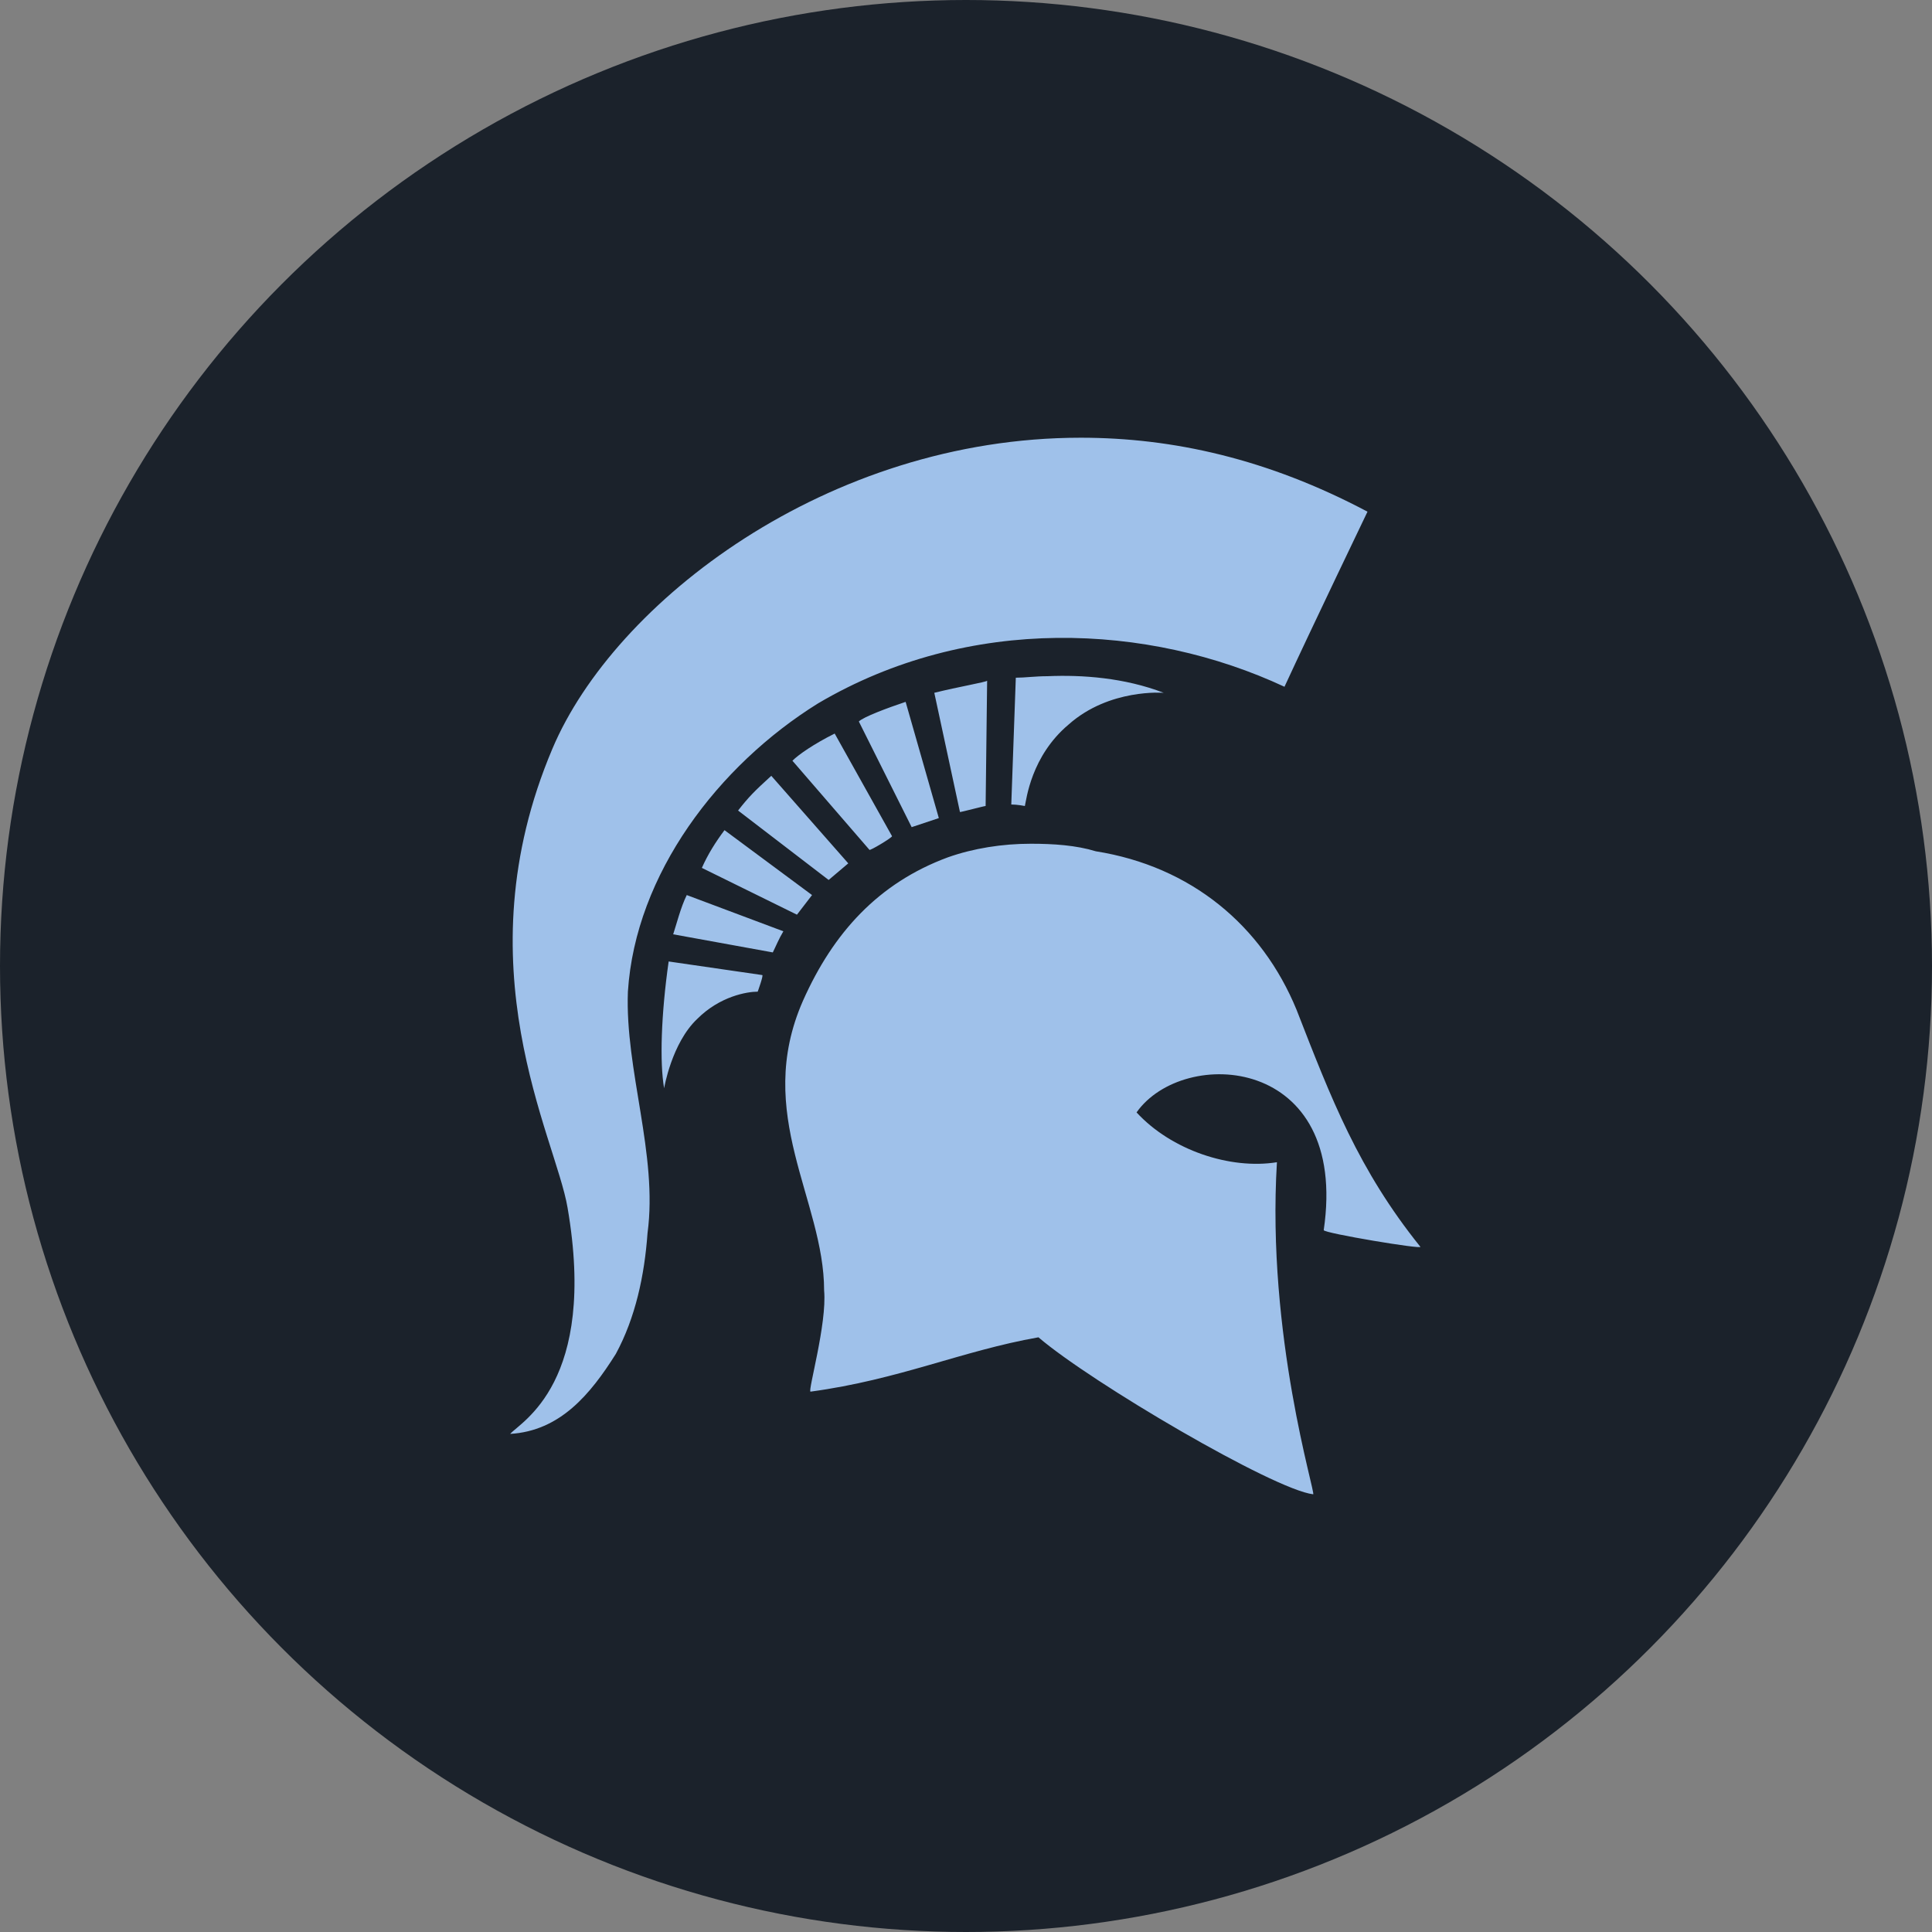<?xml version="1.0" encoding="utf-8"?>
<!-- Generator: Adobe Illustrator 22.0.1, SVG Export Plug-In . SVG Version: 6.00 Build 0)  -->
<svg version="1.1" id="Layer_1" xmlns="http://www.w3.org/2000/svg" xmlns:xlink="http://www.w3.org/1999/xlink" x="0px" y="0px"
	 viewBox="0 0 128 128" style="enable-background:new 0 0 128 128;" xml:space="preserve">
<rect x="0" y="0" width="128" height="128" fill="#808080" stroke="none"/>
<style type="text/css">
	.st0{fill:#1B222B;}
	.st1{fill:#9FC1EA;}
	.st2{fill:none;stroke:#18453B;stroke-miterlimit:10;}
	.st3{fill:#0764D5;}
	.st4{fill:#F7F9FB;}
</style>
<circle class="st0" cx="64" cy="64" r="64"/>
<path class="st1" d="M71.6,29c-16.8,0-30.9,10.9-35,20.6c-6.1,14.4,0.2,25.7,1,30.4c2,11.6-3.1,14.2-3.8,15c3.3-0.2,5.3-2.6,7-5.3
	c1.3-2.4,1.9-5.2,2.1-8c0.7-5.2-1.5-10.8-1.3-16c0.5-7.8,6-15,12.6-19.1c10-5.9,21.9-5.3,30.9-1.1c1.8-3.9,5.5-11.6,5.5-11.6
	C84,30.4,77.7,29,71.6,29L71.6,29z M69.4,44.8c-0.8,0-1.5,0.1-2.1,0.1l-0.3,8.4c0.4,0,0.9,0.1,0.9,0.1c0.1-0.4,0.4-3.3,2.9-5.4
	c2.7-2.4,6.3-2.1,6.3-2.1C74.5,44.9,71.7,44.7,69.4,44.8L69.4,44.8z M65.4,45.1c-0.1,0.1-1.9,0.4-3.5,0.8l1.7,7.9
	c0.1,0,1.6-0.4,1.7-0.4L65.4,45.1L65.4,45.1z M60,46.5c-1.2,0.4-2.8,1-3.1,1.3l3.5,7c1.8-0.6,1.8-0.6,1.8-0.6L60,46.5L60,46.5z
	 M55.3,48.6c-1.4,0.7-2.4,1.4-2.8,1.8l5.1,5.9c0,0.1,1.5-0.8,1.5-0.9L55.3,48.6L55.3,48.6z M51.1,51.4c-1.1,1-1.5,1.4-2.2,2.3l6,4.6
	l1.3-1.1L51.1,51.4z M48,55c-0.6,0.8-1.1,1.6-1.5,2.5l6.3,3.1l1-1.3L48,55L48,55z M68.3,55.9c-1.9,0-3.8,0.3-5.5,0.9
	c-4.6,1.7-7.6,5-9.6,9.5c-3.3,7.5,1.4,13.2,1.4,19.2c0.2,2.2-1.1,6.7-0.9,6.7c5.9-0.8,10-2.7,15.1-3.6C72.3,91.6,84.4,98.7,87,99
	c0.2,0-3.1-10.5-2.4-22c-3.1,0.5-7-0.8-9.3-3.3c3.1-4.4,14.1-3.8,12.4,7.8c0,0.2,6.6,1.3,6.4,1.1c-4.1-5.1-5.9-9.8-8.2-15.7
	c-2.3-5.6-7-9.5-13.3-10.5C71.3,56,69.8,55.9,68.3,55.9L68.3,55.9z M45.5,59.3c-0.4,0.8-0.7,2-0.9,2.6l6.6,1.2
	c0.2-0.4,0.4-0.9,0.7-1.4L45.5,59.3L45.5,59.3z M44.3,63.7c-0.5,3.5-0.6,6.7-0.3,8.4c0,0,0.5-3,2.2-4.6c1.5-1.5,3.3-1.8,4-1.8
	c0,0,0.4-1.1,0.3-1.1L44.3,63.7L44.3,63.7z"/>
<rect x="-95.5" y="134.5" class="st2" width="90" height="90"/>
<rect x="-72" y="9" class="st1" width="14" height="14"/>
<rect x="-58" y="9" class="st0" width="14" height="14"/>
<rect x="-44" y="9" class="st3" width="14" height="14"/>
<rect x="-30" y="9" class="st4" width="14" height="14"/>
</svg>
